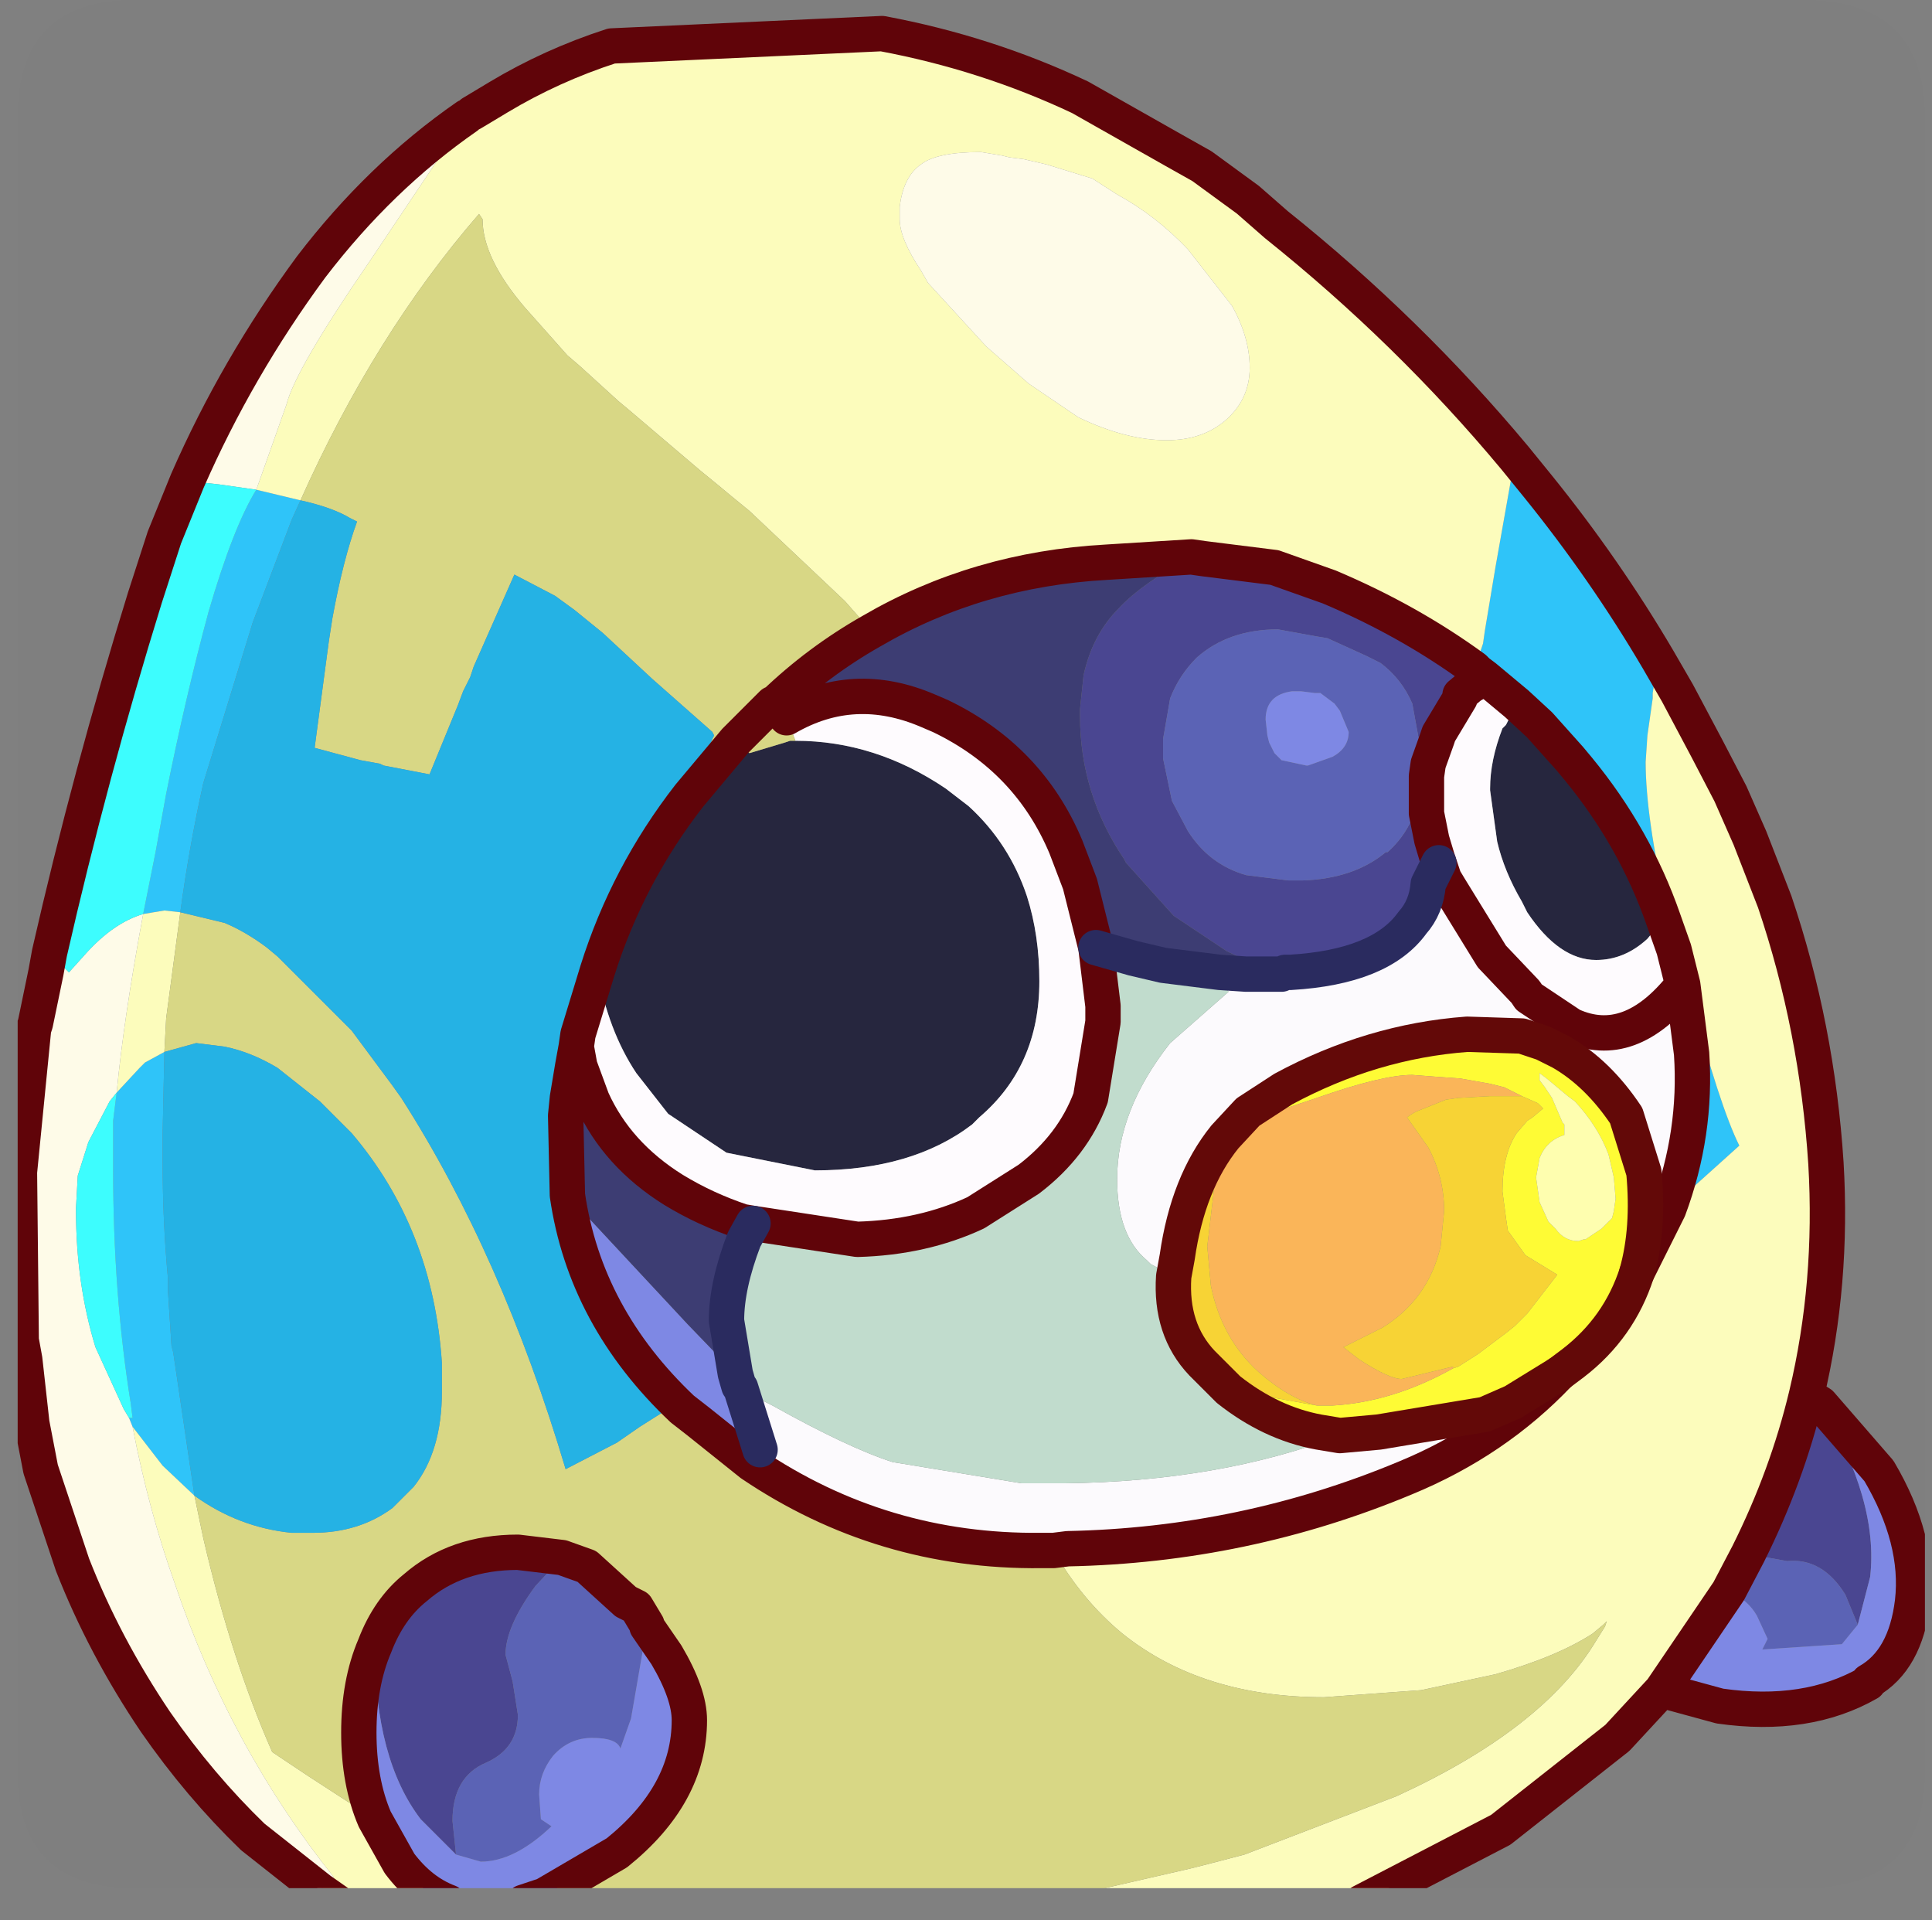 <?xml version="1.0" encoding="UTF-8" standalone="no"?>
<svg xmlns:ffdec="https://www.free-decompiler.com/flash" xmlns:xlink="http://www.w3.org/1999/xlink" ffdec:objectType="frame" height="54.3px" width="54.65px" xmlns="http://www.w3.org/2000/svg">
  <rect width="100%" height="100%" fill="#808080" stroke="none"/>
  <g transform="matrix(1.0, 0.0, 0.0, 1.0, 0.5, 0.0)">
    <clipPath id="clipPath0" transform="matrix(1.0, 0.0, 0.0, 1.0, 0.0, 0.0)">
      <path d="M50.5 0.0 Q53.95 0.0 53.95 3.3 L53.95 50.15 Q53.95 53.4 50.5 53.4 L3.3 53.4 Q0.0 53.4 0.0 50.15 L0.0 3.3 Q0.0 0.0 3.3 0.0 L50.5 0.0" fill="#000000" fill-rule="evenodd" stroke="none"/>
    </clipPath>
    <g clip-path="url(#clipPath0)">
      <use ffdec:characterId="2" height="54.2" transform="matrix(1.0, 0.0, 0.0, 1.0, -0.5, 0.1)" width="54.65" xlink:href="#shape1"/>
    </g>
    <use ffdec:characterId="3" height="53.4" transform="matrix(1.0, 0.0, 0.0, 1.0, 0.0, 0.0)" width="53.95" xlink:href="#shape2"/>
  </g>
  <defs>
    <g id="shape1" transform="matrix(1.0, 0.0, 0.0, 1.0, 0.5, -0.1)">
      <path d="M42.35 12.95 L43.0 13.75 Q44.9 16.1 46.4 18.65 L46.25 19.6 46.25 19.75 46.1 20.8 46.05 21.55 Q46.05 23.1 46.65 25.75 L47.3 28.1 Q48.15 31.3 48.7 32.4 L46.7 34.2 Q47.5 32.05 47.35 29.8 L47.1 27.85 46.85 26.85 46.55 26.0 Q45.75 23.7 44.15 21.75 L43.9 21.45 43.05 20.5 42.4 19.9 41.5 19.15 41.3 19.0 41.2 18.9 41.4 18.35 41.45 18.2 41.5 17.85 41.8 16.05 42.35 12.95 M6.75 13.85 L8.0 14.15 7.75 14.7 6.65 17.6 5.25 22.15 Q4.85 23.95 4.6 25.8 L4.15 25.75 3.55 25.85 3.9 24.1 4.2 22.45 Q4.75 19.7 5.4 17.3 6.1 14.9 6.75 13.85 M4.15 29.75 L4.1 32.05 4.1 32.85 Q4.1 34.55 4.25 36.15 L4.25 36.5 4.35 38.05 4.4 38.25 5.0 42.3 4.1 41.45 3.25 40.35 3.15 40.1 3.25 40.1 3.2 39.7 Q2.7 36.6 2.7 33.05 L2.7 31.7 2.8 30.9 3.45 30.2 3.6 30.05 4.15 29.75" fill="#2fc5fa" fill-rule="evenodd" stroke="none"/>
      <path d="M42.35 12.95 L41.8 16.05 41.5 17.85 41.45 18.2 41.4 18.35 41.2 18.9 Q39.35 17.55 37.1 16.6 L35.55 16.05 33.55 15.8 33.2 15.75 30.8 15.9 Q27.15 16.1 24.15 17.85 L23.4 17.0 20.7 14.45 20.15 14.0 19.85 13.75 19.3 13.3 17.3 11.6 17.0 11.35 15.9 10.35 15.55 10.05 14.35 8.7 Q13.15 7.3 13.15 6.2 L13.05 6.05 Q10.1 9.45 8.0 14.15 L6.75 13.85 7.6 11.45 Q7.85 10.45 9.95 7.4 L12.7 3.3 12.85 3.2 13.6 2.75 Q15.1 1.85 16.8 1.3 L24.45 0.95 Q27.4 1.5 30.05 2.75 L32.7 4.25 33.5 4.7 34.8 5.65 35.6 6.35 Q39.35 9.35 42.35 12.95 M46.7 34.2 L48.7 32.4 Q48.15 31.3 47.3 28.1 L46.65 25.75 Q46.05 23.1 46.05 21.55 L46.1 20.8 46.25 19.75 46.25 19.6 46.4 18.65 46.95 19.6 47.8 21.2 48.45 22.45 49.0 23.7 49.7 25.5 Q50.9 29.05 51.15 32.9 51.35 36.3 50.6 39.45 50.05 41.75 48.95 43.95 L48.4 45.0 46.5 47.8 45.25 49.15 41.95 51.75 38.0 53.8 29.0 53.8 33.15 52.85 33.55 52.75 34.7 52.45 39.0 50.8 Q43.15 48.9 44.65 46.4 L44.9 46.0 44.95 45.85 44.85 45.95 44.55 46.2 Q43.55 46.85 41.8 47.35 L39.7 47.8 36.95 48.0 Q33.5 48.0 31.25 46.2 30.1 45.25 29.3 43.85 L29.7 43.8 Q34.7 43.7 39.25 41.8 41.8 40.75 43.6 38.85 L44.0 38.55 Q45.3 37.55 45.8 36.0 L46.7 34.2 M15.45 53.8 L14.3 53.8 14.9 53.6 15.25 53.75 15.45 53.8 M12.2 53.8 L9.05 53.8 8.55 53.45 8.95 53.1 Q6.0 49.4 4.45 44.8 3.7 42.7 3.25 40.35 L4.1 41.45 5.0 42.3 5.25 43.5 Q6.05 46.95 7.2 49.55 L8.25 50.25 10.1 51.45 10.8 52.7 Q11.4 53.5 12.2 53.8 M34.35 8.65 L33.1 7.05 Q32.2 6.1 31.1 5.5 L30.4 5.05 29.1 4.65 28.45 4.5 28.05 4.45 27.85 4.4 27.25 4.3 Q26.0 4.3 25.55 4.65 25.05 5.0 24.95 5.85 L24.95 6.2 Q24.95 6.75 25.55 7.65 L25.75 8.0 27.4 9.8 28.6 10.85 30.0 11.8 Q31.35 12.45 32.5 12.45 33.5 12.45 34.15 11.9 34.85 11.3 34.85 10.4 34.85 9.55 34.35 8.65 M3.55 25.85 L4.15 25.75 4.6 25.8 4.2 28.8 4.15 29.75 3.6 30.05 3.45 30.2 2.8 30.9 Q3.0 28.8 3.55 25.85" fill="#fdfdbd" fill-rule="evenodd" stroke="none"/>
      <path d="M42.4 19.9 L43.05 20.5 43.9 21.45 44.15 21.75 Q45.75 23.7 46.55 26.0 L46.1 26.55 Q45.45 27.15 44.65 27.15 43.6 27.15 42.7 25.8 L42.55 25.5 Q42.05 24.65 41.85 23.8 L41.65 22.35 41.65 22.3 Q41.65 21.5 42.0 20.6 L42.1 20.5 42.4 19.9 M20.3 20.95 L20.7 21.3 21.7 21.0 21.85 20.95 22.0 20.95 Q24.25 20.95 26.25 22.3 L26.9 22.8 Q28.05 23.85 28.55 25.35 28.9 26.45 28.9 27.75 28.9 30.15 27.2 31.6 L27.0 31.8 Q25.3 33.1 22.55 33.1 L20.05 32.6 18.4 31.5 17.5 30.35 Q16.7 29.15 16.4 27.45 17.25 24.75 19.0 22.5 L20.3 20.95" fill="#26263e" fill-rule="evenodd" stroke="none"/>
      <path d="M41.5 19.15 L42.4 19.9 42.1 20.5 42.0 20.6 Q41.65 21.5 41.65 22.3 L41.65 22.35 41.85 23.8 Q42.05 24.65 42.55 25.5 L42.7 25.8 Q43.6 27.15 44.65 27.15 45.45 27.15 46.1 26.55 L46.55 26.0 46.85 26.85 47.1 27.85 Q45.6 29.75 43.95 29.0 L42.75 28.2 42.65 28.05 41.7 27.05 40.5 25.1 40.35 24.85 40.2 24.4 40.15 24.25 40.0 23.75 39.85 23.0 39.85 21.95 39.9 21.6 40.15 20.9 40.2 20.75 40.8 19.75 40.8 19.65 41.1 19.4 41.45 19.2 41.5 19.15 M16.4 27.45 Q16.7 29.15 17.5 30.35 L18.4 31.5 20.05 32.6 22.55 33.1 Q25.3 33.1 27.0 31.8 L27.2 31.6 Q28.9 30.15 28.9 27.75 28.9 26.45 28.55 25.35 28.05 23.85 26.9 22.8 L26.25 22.3 Q24.25 20.95 22.0 20.95 L21.75 20.3 Q23.65 19.2 25.75 20.1 L26.1 20.25 Q28.6 21.45 29.65 23.95 L30.05 25.0 30.5 26.8 30.7 28.45 30.7 28.9 30.35 31.05 Q29.85 32.4 28.6 33.35 L27.1 34.3 Q25.6 35.0 23.75 35.05 L20.8 34.6 20.5 34.55 Q19.45 34.2 18.55 33.65 16.95 32.65 16.25 31.1 L15.9 30.15 15.8 29.6 15.85 29.25 16.4 27.45" fill="#fffcff" fill-rule="evenodd" stroke="none"/>
      <path d="M41.2 18.9 L41.3 19.0 41.45 19.2 41.1 19.4 40.8 19.65 40.8 19.75 40.2 20.75 40.15 20.9 39.9 21.6 39.75 21.55 39.45 19.9 Q39.15 19.2 38.55 18.75 L38.25 18.6 38.15 18.55 37.05 18.05 36.75 18.0 35.65 17.8 Q34.25 17.8 33.35 18.6 32.85 19.1 32.6 19.75 L32.4 20.9 32.4 21.45 32.65 22.65 33.1 23.5 Q33.7 24.45 34.75 24.75 L35.95 24.9 36.35 24.9 Q37.8 24.85 38.7 24.1 L38.75 24.1 Q39.65 23.3 39.7 21.95 L39.85 21.95 39.85 23.0 40.0 23.75 40.15 24.25 40.2 24.4 39.9 25.0 Q39.85 25.65 39.45 26.1 38.55 27.35 36.0 27.5 L35.95 27.5 35.85 27.5 35.75 27.55 35.15 27.35 34.2 26.9 32.7 25.9 31.35 24.4 31.3 24.3 Q30.05 22.45 30.05 20.25 L30.05 20.05 30.15 19.1 Q30.4 17.95 31.15 17.2 31.8 16.5 33.2 15.75 L33.55 15.8 35.55 16.05 37.1 16.6 Q39.35 17.55 41.2 18.9 M50.6 39.45 L51.0 39.7 Q52.65 42.45 52.4 44.6 L52.05 45.95 51.7 45.1 Q51.05 44.05 50.05 44.15 L48.95 43.95 Q50.05 41.75 50.6 39.45 M10.1 46.55 Q10.5 45.5 11.25 44.9 12.4 43.9 14.15 43.9 L15.4 44.05 14.65 44.85 Q13.8 46.0 13.8 46.8 L14.0 47.55 14.15 48.5 Q14.15 49.45 13.25 49.85 12.3 50.25 12.3 51.5 L12.4 52.45 11.4 51.45 Q10.1 49.75 10.1 46.55" fill="#4a4692" fill-rule="evenodd" stroke="none"/>
      <path d="M41.3 19.0 L41.5 19.15 41.45 19.2 41.3 19.0 M39.9 21.6 L39.85 21.95 39.7 21.95 Q39.65 23.3 38.75 24.1 L38.7 24.1 Q37.8 24.85 36.35 24.9 L35.95 24.9 34.75 24.75 Q33.7 24.45 33.1 23.5 L32.65 22.65 32.4 21.45 32.4 20.9 32.6 19.75 Q32.85 19.1 33.35 18.6 34.25 17.8 35.65 17.8 L36.75 18.0 37.05 18.05 38.15 18.55 38.25 18.6 38.55 18.75 Q39.15 19.2 39.45 19.9 L39.75 21.55 39.9 21.6 M48.95 43.95 L50.05 44.15 Q51.05 44.05 51.7 45.1 L52.05 45.95 51.6 46.5 49.35 46.65 49.5 46.35 49.2 45.7 Q48.95 45.25 48.4 45.0 L48.95 43.95 M35.1 27.55 L35.15 27.35 35.75 27.55 35.1 27.55 M35.3 20.35 L35.35 20.8 35.4 21.0 35.55 21.3 35.75 21.5 36.45 21.65 36.5 21.65 37.2 21.4 Q37.65 21.15 37.65 20.7 L37.4 20.1 37.25 19.9 36.85 19.6 36.7 19.6 36.3 19.55 36.05 19.55 Q35.3 19.65 35.3 20.35 M15.55 31.05 L15.7 30.15 15.9 30.15 16.25 31.1 15.55 31.05 M15.4 44.05 L16.1 44.3 17.2 45.3 17.4 45.4 17.5 45.45 17.8 45.95 17.8 46.0 17.35 48.6 17.05 49.45 Q16.95 49.15 16.25 49.15 15.6 49.15 15.15 49.65 14.75 50.15 14.75 50.75 L14.8 51.45 15.1 51.65 Q14.05 52.65 13.1 52.65 L12.4 52.45 12.3 51.5 Q12.3 50.25 13.25 49.85 14.15 49.45 14.15 48.5 L14.0 47.55 13.8 46.8 Q13.8 46.0 14.65 44.85 L15.4 44.05" fill="#5b63b6" fill-rule="evenodd" stroke="none"/>
      <path d="M47.1 27.85 L47.35 29.8 Q47.5 32.05 46.7 34.2 L45.8 36.0 Q46.15 34.75 46.0 33.15 L45.5 31.55 Q44.7 30.35 43.65 29.75 L43.15 29.5 42.55 29.3 41.0 29.25 Q38.3 29.45 35.8 30.8 L34.8 31.45 34.15 32.15 Q33.1 33.45 32.8 35.55 L32.7 36.1 32.05 35.75 31.95 35.65 Q31.1 34.95 31.1 33.35 31.1 31.4 32.6 29.5 L34.25 28.05 34.0 27.5 34.75 27.55 35.1 27.55 35.75 27.55 35.85 27.5 35.95 27.5 36.0 27.5 Q38.55 27.35 39.45 26.1 39.85 25.65 39.9 25.0 L40.2 24.4 40.35 24.85 40.5 25.1 41.7 27.05 42.65 28.05 42.75 28.2 43.95 29.0 Q45.6 29.75 47.1 27.85 M37.4 40.6 L38.5 40.5 41.5 40.0 42.3 39.65 43.6 38.85 Q41.8 40.75 39.25 41.8 34.7 43.7 29.7 43.8 L29.3 43.85 28.95 43.85 Q24.45 43.9 20.75 41.4 L21.0 41.0 20.45 39.25 21.05 39.6 21.35 39.75 Q23.5 40.95 24.75 41.35 L28.4 41.95 29.3 41.95 29.6 41.95 Q34.0 41.9 37.4 40.6" fill="#fdfbfe" fill-rule="evenodd" stroke="none"/>
      <path d="M42.55 31.0 L42.45 30.95 42.05 30.75 41.85 30.7 41.65 30.65 40.8 30.5 40.1 30.45 39.45 30.4 Q38.6 30.4 36.75 31.05 L35.85 31.35 35.8 30.8 Q38.3 29.45 41.0 29.25 L42.55 29.3 43.15 29.5 43.65 29.75 Q44.7 30.35 45.5 31.55 L46.0 33.15 Q46.15 34.75 45.8 36.0 45.3 37.55 44.0 38.55 L43.6 38.85 42.3 39.65 41.5 40.0 38.5 40.5 37.4 40.6 36.8 40.5 Q35.45 40.25 34.25 39.3 L36.75 39.75 36.9 39.75 37.2 39.75 Q38.9 39.65 40.6 38.7 L40.75 38.65 41.3 38.3 42.1 37.7 42.35 37.5 42.7 37.15 43.55 36.05 42.65 35.5 42.15 34.8 42.1 34.45 42.0 33.7 Q42.0 32.65 42.4 32.05 L42.7 31.7 42.85 31.6 43.15 31.35 43.0 31.2 42.55 31.0 M43.05 30.35 L43.05 30.55 43.2 30.75 43.4 31.05 43.7 31.75 43.75 31.8 43.75 32.0 43.75 32.1 Q43.25 32.25 43.05 32.75 L42.95 33.3 43.05 34.0 43.3 34.55 43.5 34.75 Q43.75 35.1 44.15 35.1 L44.3 35.05 44.35 35.05 44.8 34.75 45.1 34.45 45.15 34.25 45.2 33.9 45.15 33.3 45.0 32.65 Q44.7 31.85 44.05 31.15 L43.85 31.0 43.25 30.5 43.05 30.35" fill="#fffc35" fill-rule="evenodd" stroke="none"/>
      <path d="M35.85 31.35 L36.75 31.05 Q38.6 30.4 39.45 30.4 L40.1 30.45 40.8 30.5 41.65 30.65 41.85 30.7 42.05 30.75 42.45 30.95 42.55 31.0 42.5 31.0 42.0 31.0 41.8 31.0 41.65 31.0 40.75 31.05 40.4 31.1 39.65 31.4 Q39.5 31.45 39.3 31.6 L39.9 32.45 Q40.35 33.3 40.35 34.25 L40.25 35.25 Q39.9 36.75 38.6 37.55 L37.5 38.1 37.95 38.45 Q38.8 39.0 39.15 39.0 L40.6 38.65 40.6 38.7 Q38.9 39.65 37.2 39.75 L36.9 39.75 36.75 39.75 Q35.95 39.55 35.1 38.8 34.05 37.85 33.75 36.35 L33.65 35.25 33.85 33.55 34.6 31.9 35.85 31.35" fill="#fbb659" fill-rule="evenodd" stroke="none"/>
      <path d="M43.05 30.35 L43.25 30.5 43.85 31.0 44.05 31.15 Q44.7 31.85 45.0 32.65 L45.15 33.3 45.2 33.9 45.15 34.25 45.1 34.45 44.8 34.75 44.35 35.05 44.3 35.05 44.15 35.1 Q43.75 35.1 43.5 34.75 L43.3 34.55 43.05 34.0 42.95 33.3 43.05 32.75 Q43.25 32.25 43.75 32.1 L43.75 32.0 43.75 31.8 43.7 31.75 43.4 31.05 43.2 30.75 43.05 30.55 43.05 30.35" fill="#ffffb0" fill-rule="evenodd" stroke="none"/>
      <path d="M42.55 31.0 L43.0 31.2 43.15 31.35 42.85 31.6 42.7 31.7 42.4 32.05 Q42.0 32.65 42.0 33.7 L42.1 34.45 42.15 34.8 42.65 35.5 43.55 36.05 42.7 37.15 42.35 37.5 42.1 37.7 41.3 38.3 40.75 38.65 40.6 38.7 40.6 38.65 39.15 39.0 Q38.8 39.0 37.95 38.45 L37.5 38.1 38.6 37.55 Q39.9 36.75 40.25 35.25 L40.35 34.25 Q40.35 33.3 39.9 32.45 L39.3 31.6 Q39.5 31.45 39.65 31.4 L40.4 31.1 40.75 31.05 41.65 31.0 41.8 31.0 42.0 31.0 42.5 31.0 42.55 31.0 M36.75 39.75 L34.25 39.3 33.5 38.55 Q32.6 37.6 32.7 36.1 L32.8 35.55 Q33.1 33.45 34.15 32.15 L34.8 31.45 35.8 30.8 35.85 31.35 34.6 31.9 33.85 33.55 33.65 35.25 33.75 36.35 Q34.05 37.85 35.1 38.8 35.95 39.55 36.75 39.75" fill="#f8d435" fill-rule="evenodd" stroke="none"/>
      <path d="M29.0 53.8 L15.45 53.8 15.25 53.75 14.9 53.6 16.95 52.4 Q19.0 50.75 19.0 48.65 19.0 47.9 18.35 46.8 L17.8 46.0 17.8 45.95 17.5 45.45 17.4 45.4 17.2 45.3 16.1 44.3 15.4 44.05 14.15 43.9 Q12.4 43.9 11.25 44.9 10.5 45.5 10.1 46.55 9.65 47.6 9.65 49.0 9.65 50.4 10.1 51.45 L8.25 50.25 7.2 49.55 Q6.05 46.95 5.25 43.5 L5.0 42.3 Q6.25 43.2 7.75 43.35 L8.3 43.35 8.35 43.35 Q9.65 43.35 10.6 42.65 L11.2 42.05 Q12.0 41.05 12.0 39.35 L12.0 38.55 Q11.75 34.75 9.45 32.05 L9.15 31.75 8.55 31.15 7.35 30.2 Q6.6 29.75 5.85 29.6 L5.05 29.5 4.15 29.75 4.2 28.8 4.6 25.8 5.85 26.1 Q6.45 26.35 7.05 26.8 L7.35 27.05 9.45 29.15 10.6 30.7 10.85 31.05 Q13.7 35.5 15.5 41.55 L16.95 40.8 17.6 40.35 18.55 39.75 18.6 39.9 18.8 39.85 19.25 40.2 20.75 41.4 Q24.45 43.9 28.95 43.85 L29.3 43.85 Q30.1 45.25 31.25 46.2 33.5 48.0 36.95 48.0 L39.7 47.8 41.8 47.35 Q43.55 46.85 44.55 46.2 L44.85 45.95 44.95 45.85 44.9 46.0 44.65 46.4 Q43.15 48.9 39.0 50.8 L34.7 52.45 33.55 52.75 33.15 52.85 29.0 53.8 M8.0 14.15 Q10.1 9.45 13.05 6.05 L13.15 6.2 Q13.15 7.3 14.35 8.7 L15.55 10.05 15.9 10.35 17.0 11.35 17.3 11.6 19.3 13.3 19.85 13.75 20.15 14.0 20.7 14.45 23.4 17.0 24.15 17.85 Q22.65 18.7 21.4 19.9 L21.35 19.9 20.65 20.6 20.3 20.95 20.65 20.6 21.35 19.9 21.4 19.9 21.75 20.3 22.0 20.95 21.85 20.95 21.7 21.0 20.7 21.3 20.3 20.95 19.0 22.5 19.65 20.9 19.7 20.8 19.65 20.7 17.95 19.2 16.55 17.9 15.75 17.25 15.2 16.85 14.05 16.25 12.9 18.85 12.8 19.15 12.6 19.55 12.45 19.95 11.65 21.9 10.35 21.65 10.25 21.6 9.7 21.5 8.4 21.15 8.8 18.15 8.9 17.5 Q9.2 15.85 9.6 14.75 L9.4 14.65 Q8.9 14.35 8.0 14.15" fill="#d9d886" fill-rule="evenodd" stroke="none"/>
      <path d="M51.0 39.7 L52.65 41.6 Q53.8 43.55 53.6 45.3 53.4 46.95 52.35 47.55 L52.35 47.6 Q50.6 48.6 48.15 48.25 L46.5 47.8 48.4 45.0 Q48.95 45.25 49.2 45.7 L49.5 46.35 49.35 46.65 51.6 46.5 52.05 45.95 52.4 44.6 Q52.65 42.45 51.0 39.7 M14.3 53.8 L12.2 53.8 Q11.4 53.5 10.8 52.7 L10.1 51.45 Q9.65 50.4 9.65 49.0 9.65 47.6 10.1 46.55 10.1 49.75 11.4 51.45 L12.4 52.45 13.1 52.65 Q14.05 52.65 15.1 51.65 L14.8 51.45 14.75 50.75 Q14.75 50.15 15.15 49.65 15.6 49.15 16.25 49.15 16.95 49.15 17.05 49.45 L17.35 48.6 17.8 46.0 18.35 46.8 Q19.0 47.9 19.0 48.65 19.0 50.75 16.95 52.4 L14.9 53.6 14.3 53.8 M35.3 20.35 Q35.3 19.65 36.05 19.55 L36.3 19.55 36.7 19.6 36.85 19.6 37.25 19.9 37.4 20.1 37.65 20.7 Q37.65 21.15 37.2 21.4 L36.5 21.65 36.45 21.65 35.75 21.5 35.55 21.3 35.4 21.0 35.35 20.8 35.3 20.35 M18.8 39.85 Q16.05 37.25 15.55 33.8 L18.95 37.45 20.3 38.85 20.4 39.2 20.45 39.25 21.0 41.0 20.75 41.4 19.25 40.2 18.8 39.85" fill="#7e89e5" fill-rule="evenodd" stroke="none"/>
      <path d="M8.55 53.45 L6.65 51.95 Q5.15 50.5 3.9 48.7 2.45 46.55 1.55 44.25 L0.65 41.55 0.4 40.25 0.2 38.45 0.1 37.9 0.05 33.15 0.45 29.1 0.5 28.95 0.8 27.5 0.9 26.95 1.45 27.5 1.9 27.0 Q2.7 26.1 3.55 25.85 3.0 28.8 2.8 30.9 L2.6 31.15 2.0 32.3 1.7 33.25 1.65 34.15 1.65 34.25 Q1.65 36.3 2.2 38.1 L3.0 39.85 3.15 40.1 3.25 40.35 Q3.7 42.7 4.45 44.8 6.0 49.4 8.95 53.1 L8.55 53.45 M4.8 13.6 Q6.2 10.4 8.3 7.55 10.25 5.0 12.7 3.3 L9.95 7.4 Q7.85 10.45 7.6 11.45 L6.75 13.85 5.7 13.7 4.8 13.6 M34.35 8.65 Q34.85 9.55 34.85 10.4 34.85 11.3 34.15 11.9 33.5 12.45 32.5 12.45 31.35 12.45 30.0 11.8 L28.6 10.85 27.4 9.8 25.75 8.0 25.55 7.65 Q24.95 6.75 24.95 6.2 L24.95 5.85 Q25.05 5.0 25.55 4.65 26.0 4.3 27.25 4.3 L27.85 4.4 28.05 4.45 28.45 4.5 29.1 4.65 30.4 5.05 31.1 5.5 Q32.2 6.1 33.1 7.05 L34.35 8.65" fill="#fffce9" fill-rule="evenodd" stroke="none"/>
      <path d="M24.15 17.85 Q27.15 16.1 30.8 15.9 L33.2 15.75 Q31.8 16.5 31.15 17.2 30.4 17.95 30.15 19.1 L30.05 20.05 30.05 20.25 Q30.05 22.45 31.3 24.3 L31.35 24.4 32.7 25.9 34.2 26.9 35.15 27.35 35.1 27.55 34.75 27.55 34.0 27.5 32.4 27.3 31.55 27.1 30.5 26.8 30.05 25.0 29.65 23.95 Q28.6 21.45 26.1 20.25 L25.75 20.1 Q23.65 19.2 21.75 20.3 L21.4 19.9 Q22.65 18.7 24.15 17.85 M15.55 33.8 L15.5 31.55 15.55 31.05 16.25 31.1 Q16.95 32.65 18.55 33.65 19.45 34.2 20.5 34.55 L20.8 34.6 20.55 35.05 Q20.05 36.35 20.05 37.35 L20.3 38.85 18.95 37.45 15.55 33.8" fill="#3d3d73" fill-rule="evenodd" stroke="none"/>
      <path d="M19.0 22.5 Q17.25 24.75 16.4 27.45 L15.85 29.25 15.8 29.6 15.9 30.15 15.7 30.15 15.55 31.05 15.5 31.55 15.55 33.8 Q16.05 37.25 18.8 39.85 L18.6 39.9 18.55 39.75 17.6 40.35 16.95 40.8 15.5 41.55 Q13.7 35.5 10.85 31.05 L10.6 30.7 9.45 29.15 7.35 27.05 7.05 26.8 Q6.45 26.35 5.85 26.1 L4.6 25.8 Q4.85 23.95 5.25 22.15 L6.65 17.6 7.75 14.7 8.0 14.15 Q8.9 14.35 9.4 14.65 L9.6 14.75 Q9.2 15.85 8.9 17.5 L8.8 18.15 8.4 21.15 9.7 21.5 10.25 21.6 10.35 21.65 11.65 21.9 12.45 19.95 12.6 19.55 12.8 19.15 12.9 18.85 14.05 16.25 15.2 16.85 15.75 17.25 16.55 17.9 17.95 19.2 19.65 20.7 19.7 20.8 19.65 20.9 19.0 22.5 M15.8 29.6 L15.7 30.15 15.8 29.6 M4.15 29.75 L5.05 29.5 5.85 29.6 Q6.6 29.75 7.35 30.2 L8.55 31.15 9.15 31.75 9.45 32.05 Q11.75 34.75 12.0 38.55 L12.0 39.35 Q12.0 41.05 11.2 42.05 L10.6 42.65 Q9.65 43.35 8.35 43.35 L8.3 43.35 7.75 43.35 Q6.25 43.2 5.0 42.3 L4.4 38.25 4.35 38.05 4.25 36.5 4.25 36.15 Q4.1 34.55 4.1 32.85 L4.1 32.05 4.15 29.75" fill="#25b3e5" fill-rule="evenodd" stroke="none"/>
      <path d="M0.9 26.95 Q2.05 21.9 3.6 16.9 L4.15 15.2 4.8 13.6 5.7 13.7 6.75 13.85 Q6.1 14.9 5.4 17.3 4.75 19.7 4.2 22.45 L3.9 24.1 3.55 25.85 Q2.7 26.1 1.9 27.0 L1.45 27.5 0.9 26.95 M2.8 30.9 L2.7 31.7 2.7 33.05 Q2.7 36.6 3.2 39.7 L3.25 40.1 3.15 40.1 3.0 39.85 2.2 38.1 Q1.65 36.3 1.65 34.25 L1.65 34.15 1.7 33.25 2.0 32.3 2.6 31.15 2.8 30.9" fill="#3dfeff" fill-rule="evenodd" stroke="none"/>
      <path d="M34.25 39.3 Q35.45 40.25 36.8 40.5 L37.4 40.6 Q34.0 41.9 29.6 41.95 L29.3 41.95 28.4 41.95 24.75 41.35 Q23.5 40.95 21.35 39.75 L21.05 39.6 20.45 39.25 20.4 39.2 20.3 38.85 20.05 37.35 Q20.05 36.35 20.55 35.05 L20.8 34.6 23.75 35.05 Q25.6 35.0 27.1 34.3 L28.6 33.35 Q29.85 32.4 30.35 31.05 L30.7 28.9 30.7 28.45 30.5 26.8 31.55 27.1 32.4 27.3 34.0 27.5 34.25 28.05 32.6 29.5 Q31.1 31.4 31.1 33.35 31.1 34.95 31.95 35.65 L32.05 35.75 32.7 36.1 Q32.6 37.6 33.5 38.55 L34.25 39.3" fill="#c2ddce" fill-rule="evenodd" stroke="none"/>
      <path d="M46.4 18.65 Q44.9 16.1 43.0 13.75 L42.35 12.95 Q39.35 9.35 35.6 6.35 L34.8 5.65 33.5 4.7 32.7 4.25 30.05 2.75 Q27.4 1.5 24.45 0.95 L16.8 1.3 Q15.1 1.85 13.6 2.75 L12.85 3.2 M41.2 18.9 L41.3 19.0 41.5 19.15 42.4 19.9 43.05 20.5 43.9 21.45 44.15 21.75 Q45.75 23.7 46.55 26.0 L46.85 26.85 47.1 27.85 47.35 29.8 Q47.5 32.05 46.7 34.2 L45.8 36.0 M46.4 18.65 L46.95 19.6 47.8 21.2 48.45 22.45 49.0 23.7 49.7 25.5 Q50.9 29.05 51.15 32.9 51.35 36.3 50.6 39.45 L51.0 39.7 52.65 41.6 Q53.8 43.55 53.6 45.3 53.4 46.95 52.35 47.55 L52.35 47.6 Q50.6 48.6 48.15 48.25 L46.5 47.8 45.25 49.15 41.95 51.75 38.0 53.8 M9.05 53.8 L8.55 53.45 6.65 51.95 Q5.15 50.5 3.9 48.7 2.45 46.55 1.55 44.25 L0.65 41.55 0.4 40.25 0.2 38.45 0.1 37.9 0.05 33.15 0.45 29.1 0.5 28.95 0.8 27.5 0.9 26.95 Q2.05 21.9 3.6 16.9 L4.15 15.2 4.8 13.6 Q6.2 10.4 8.3 7.55 10.25 5.0 12.7 3.3 M41.45 19.2 L41.1 19.4 40.8 19.65 40.8 19.75 40.2 20.75 40.15 20.9 39.9 21.6 39.85 21.95 39.85 23.0 40.0 23.75 40.15 24.25 40.2 24.4 40.35 24.85 40.5 25.1 41.7 27.05 42.65 28.05 42.75 28.2 43.95 29.0 Q45.6 29.75 47.1 27.85 M41.45 19.2 L41.5 19.15 M48.95 43.95 L48.4 45.0 46.5 47.8 M48.95 43.95 Q50.05 41.75 50.6 39.45 M24.15 17.85 Q27.15 16.1 30.8 15.9 L33.2 15.75 33.55 15.8 35.55 16.05 37.1 16.6 Q39.35 17.55 41.2 18.9 M20.3 20.95 L20.65 20.6 21.35 19.9 21.4 19.9 Q22.65 18.7 24.15 17.85 M20.3 20.95 L19.0 22.5 Q17.25 24.75 16.4 27.45 L15.85 29.25 15.8 29.6 15.9 30.15 16.25 31.1 Q16.95 32.65 18.55 33.65 19.45 34.2 20.5 34.55 L20.8 34.6 23.75 35.05 Q25.6 35.0 27.1 34.3 L28.6 33.35 Q29.85 32.4 30.35 31.05 L30.7 28.9 30.7 28.45 30.5 26.8 30.05 25.0 29.65 23.95 Q28.6 21.45 26.1 20.25 L25.75 20.1 Q23.65 19.2 21.75 20.3 M18.8 39.85 Q16.05 37.25 15.55 33.8 L15.5 31.55 15.55 31.05 15.7 30.15 15.8 29.6 M10.1 51.45 Q9.65 50.4 9.65 49.0 9.65 47.6 10.1 46.55 10.5 45.5 11.25 44.9 12.4 43.9 14.15 43.9 L15.4 44.05 16.1 44.3 17.2 45.3 17.4 45.4 17.5 45.45 17.8 45.95 17.8 46.0 18.35 46.8 Q19.0 47.9 19.0 48.65 19.0 50.75 16.95 52.4 L14.9 53.6 14.3 53.8 M20.75 41.4 L19.25 40.2 18.8 39.85 M29.3 43.85 L28.95 43.85 Q24.45 43.9 20.75 41.4 M43.6 38.85 Q41.8 40.75 39.25 41.8 34.7 43.7 29.7 43.8 L29.3 43.85 M12.2 53.8 Q11.4 53.5 10.8 52.7 L10.1 51.45" fill="none" stroke="#600409" stroke-linecap="round" stroke-linejoin="round" stroke-width="1.0"/>
      <path d="M34.25 39.3 Q35.45 40.25 36.8 40.5 L37.4 40.6 38.5 40.5 41.5 40.0 42.3 39.65 43.6 38.85 44.0 38.55 Q45.3 37.55 45.8 36.0 46.15 34.75 46.0 33.15 L45.5 31.55 Q44.7 30.35 43.65 29.75 L43.15 29.5 42.55 29.3 41.0 29.25 Q38.3 29.45 35.8 30.8 L34.8 31.45 34.15 32.15 Q33.1 33.45 32.8 35.55 L32.7 36.1 Q32.6 37.6 33.5 38.55 L34.25 39.3" fill="none" stroke="#630908" stroke-linecap="round" stroke-linejoin="round" stroke-width="1.0"/>
      <path d="M30.5 26.8 L31.55 27.1 32.4 27.3 34.0 27.5 34.75 27.55 35.1 27.55 35.75 27.55 35.85 27.5 35.95 27.5 36.0 27.5 Q38.55 27.35 39.45 26.1 39.85 25.65 39.9 25.0 L40.2 24.4 M20.8 34.6 L20.55 35.05 Q20.05 36.35 20.05 37.35 L20.3 38.85 20.4 39.2 20.45 39.25 21.0 41.0" fill="none" stroke="#2a2b5f" stroke-linecap="round" stroke-linejoin="round" stroke-width="1.0"/>
    </g>
    <g id="shape2" transform="matrix(1.0, 0.0, 0.0, 1.0, 0.0, 0.0)">
      <path d="M50.5 0.0 Q53.95 0.0 53.95 3.3 L53.95 50.15 Q53.95 53.4 50.5 53.4 L3.3 53.4 Q0.0 53.4 0.0 50.15 L0.0 3.3 Q0.0 0.0 3.3 0.0 L50.5 0.0" fill="#000000" fill-opacity="0.004" fill-rule="evenodd" stroke="none"/>
    </g>
  </defs>
</svg>
